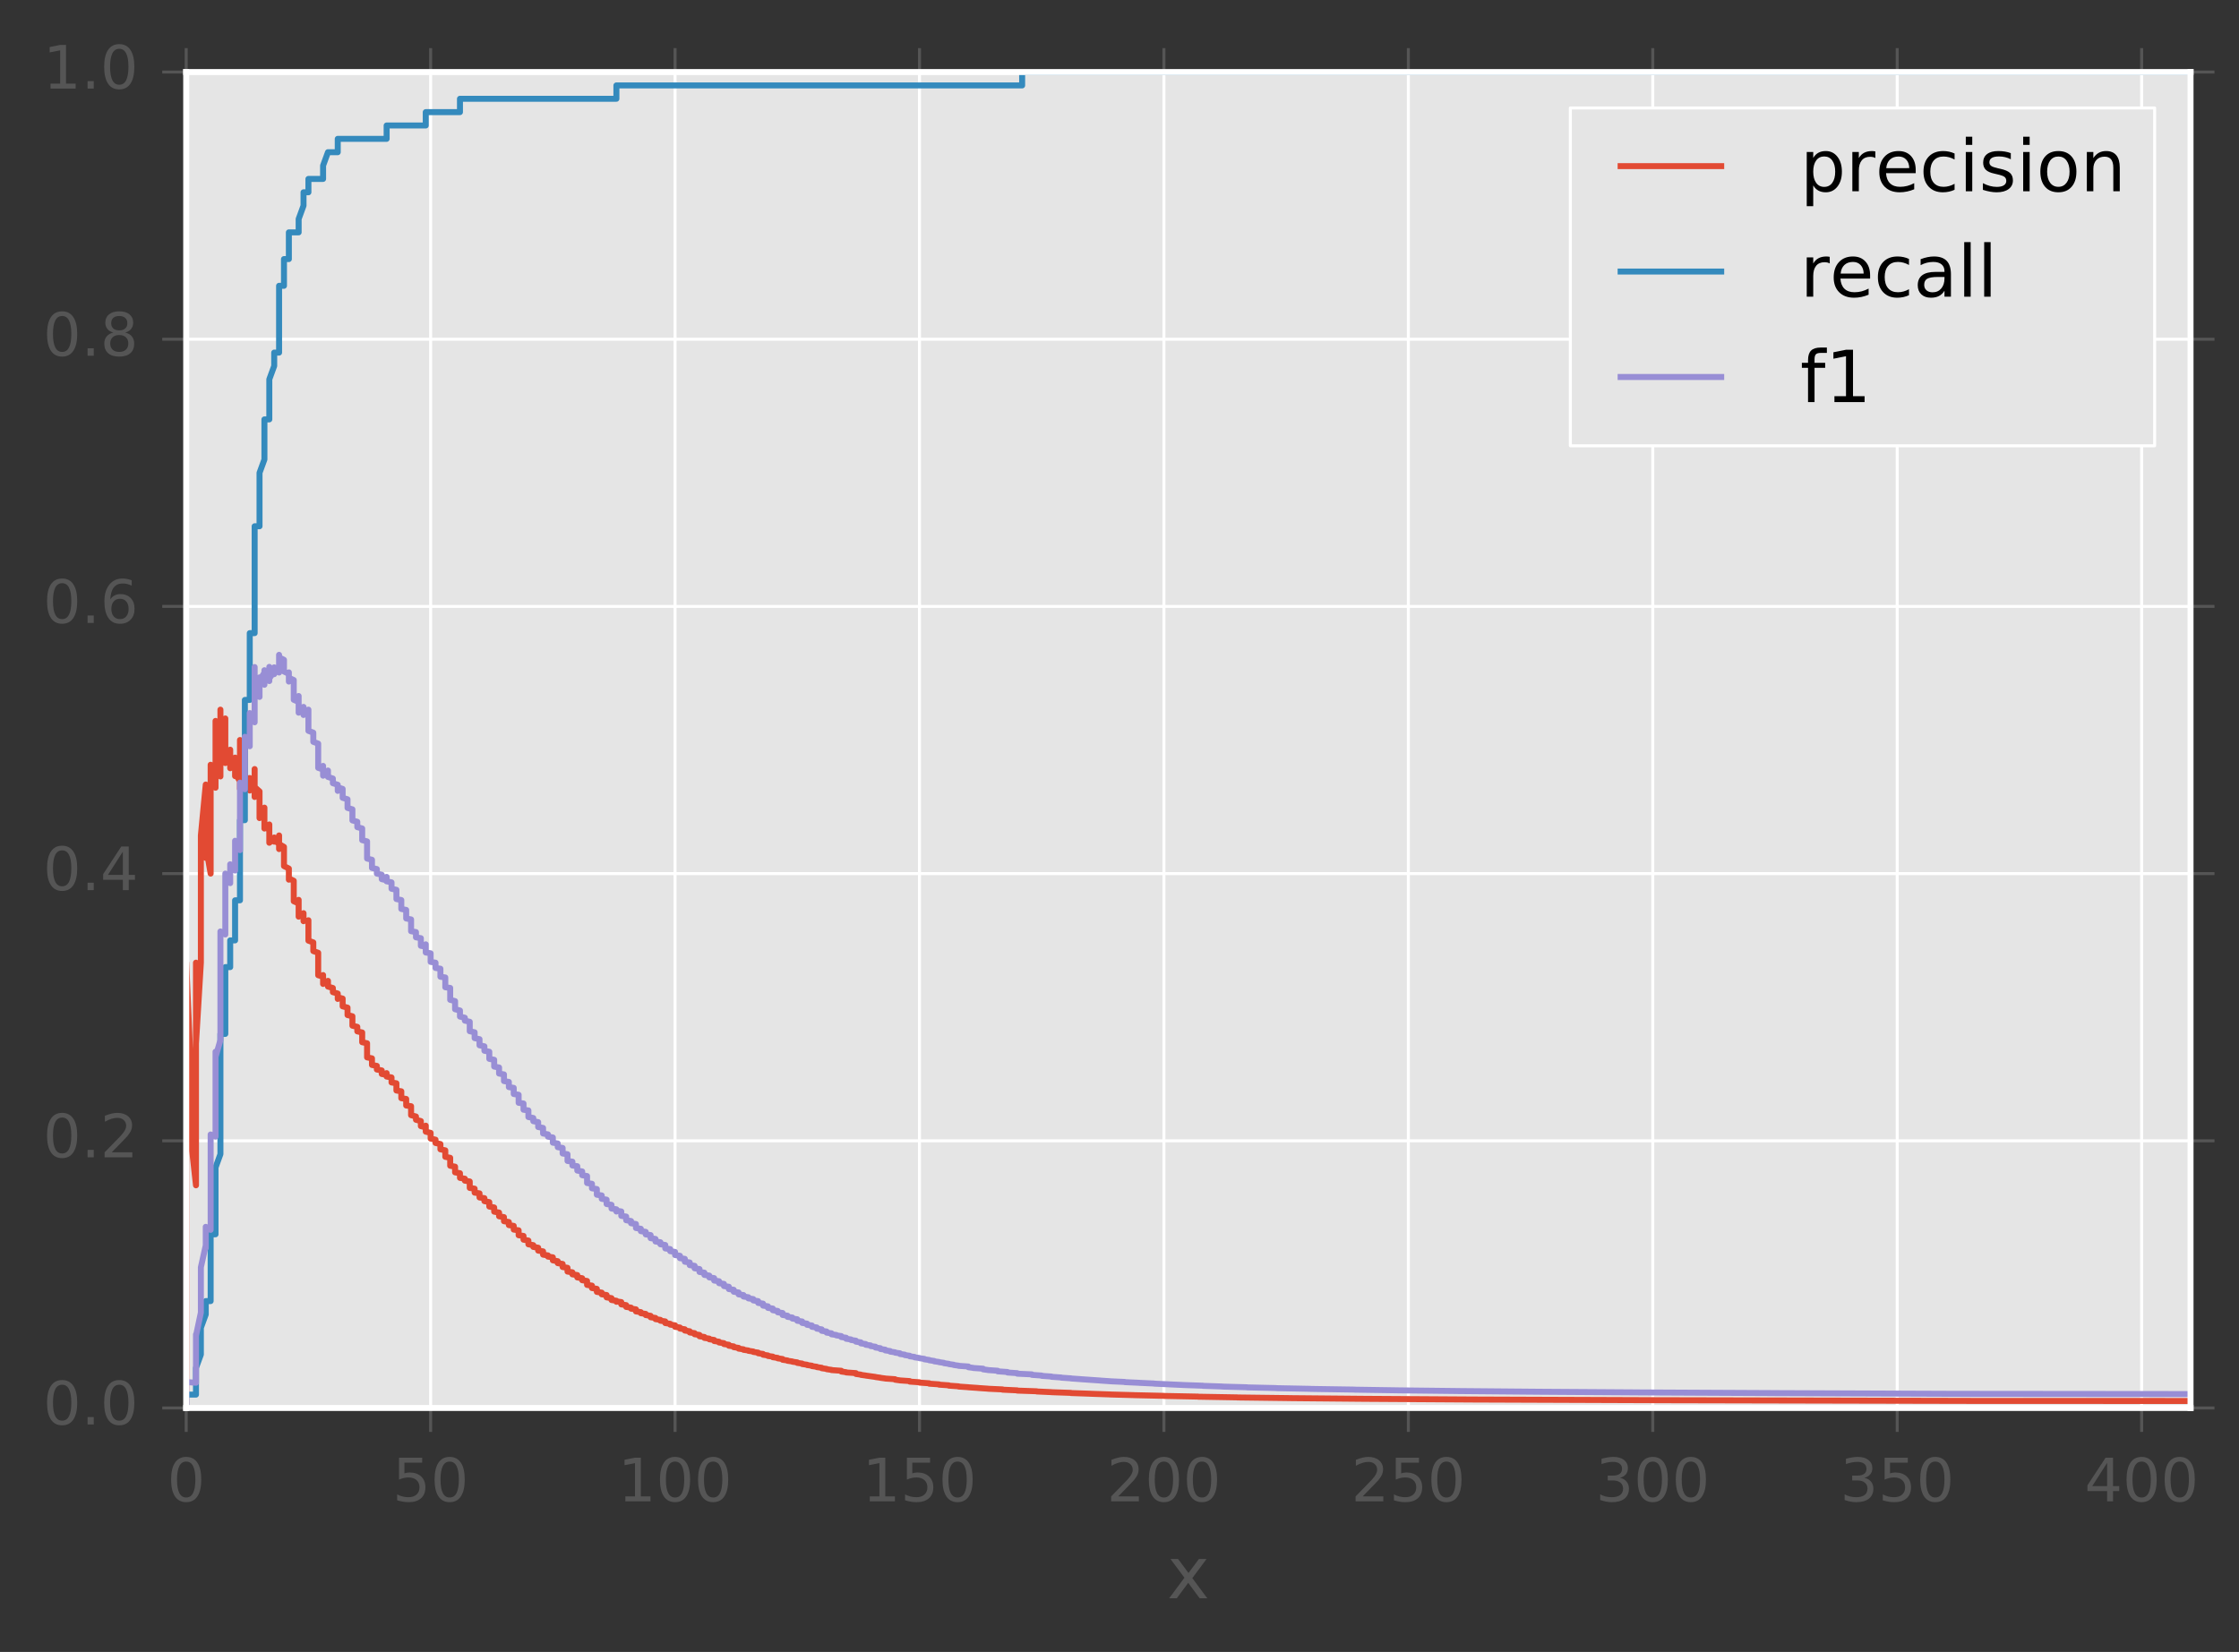 <?xml version="1.0" encoding="utf-8" standalone="no"?>
<!DOCTYPE svg PUBLIC "-//W3C//DTD SVG 1.1//EN"
  "http://www.w3.org/Graphics/SVG/1.1/DTD/svg11.dtd">
<!-- Created with matplotlib (http://matplotlib.org/) -->
<svg height="276pt" version="1.1" viewBox="0 0 374 276" width="374pt" xmlns="http://www.w3.org/2000/svg" xmlns:xlink="http://www.w3.org/1999/xlink">
 <rect x="0" y="0" width="374" height="276" fill="#333333" stroke="none"/>
 <defs>
  <style type="text/css">
*{stroke-linecap:butt;stroke-linejoin:round;stroke-miterlimit:100000;}
  </style>
 </defs>
 <g id="figure_1">
  <g id="patch_1">
   <path d="M 0 276.731 
L 374.481 276.731 
L 374.481 0 
L 0 0 
L 0 276.731 
z
" style="fill:none;"/>
  </g>
  <g id="axes_1">
   <g id="patch_2">
    <path d="M 31.103 235.239 
L 365.903 235.239 
L 365.903 12.039 
L 31.103 12.039 
z
" style="fill:#e5e5e5;"/>
   </g>
   <g id="matplotlib.axis_1">
    <g id="xtick_1">
     <g id="line2d_1">
      <path clip-path="url(#p151633081b)" d="M 31.103 235.239 
L 31.103 12.039 
" style="fill:none;stroke:#ffffff;stroke-linecap:square;stroke-width:0.5;"/>
     </g>
     <g id="line2d_2">
      <defs>
       <path d="M 0 0 
L 0 4 
" id="md553c69bfe" style="stroke:#555555;stroke-width:0.5;"/>
      </defs>
      <g>
       <use style="fill:#555555;stroke:#555555;stroke-width:0.5;" x="31.103" xlink:href="#md553c69bfe" y="235.239"/>
      </g>
     </g>
     <g id="line2d_3">
      <defs>
       <path d="M 0 0 
L 0 -4 
" id="m026d5710ed" style="stroke:#555555;stroke-width:0.5;"/>
      </defs>
      <g>
       <use style="fill:#555555;stroke:#555555;stroke-width:0.5;" x="31.103" xlink:href="#m026d5710ed" y="12.039"/>
      </g>
     </g>
     <g id="text_1">
      <!-- 0 -->
      <defs>
       <path d="M 31.781 66.406 
Q 24.172 66.406 20.328 58.906 
Q 16.5 51.422 16.5 36.375 
Q 16.5 21.391 20.328 13.891 
Q 24.172 6.391 31.781 6.391 
Q 39.453 6.391 43.281 13.891 
Q 47.125 21.391 47.125 36.375 
Q 47.125 51.422 43.281 58.906 
Q 39.453 66.406 31.781 66.406 
M 31.781 74.219 
Q 44.047 74.219 50.516 64.516 
Q 56.984 54.828 56.984 36.375 
Q 56.984 17.969 50.516 8.266 
Q 44.047 -1.422 31.781 -1.422 
Q 19.531 -1.422 13.062 8.266 
Q 6.594 17.969 6.594 36.375 
Q 6.594 54.828 13.062 64.516 
Q 19.531 74.219 31.781 74.219 
" id="BitstreamVeraSans-Roman-30"/>
      </defs>
      <g style="fill:#555555;" transform="translate(27.922 250.838)scale(0.1 -0.1)">
       <use xlink:href="#BitstreamVeraSans-Roman-30"/>
      </g>
     </g>
    </g>
    <g id="xtick_2">
     <g id="line2d_4">
      <path clip-path="url(#p151633081b)" d="M 71.932 235.239 
L 71.932 12.039 
" style="fill:none;stroke:#ffffff;stroke-linecap:square;stroke-width:0.5;"/>
     </g>
     <g id="line2d_5">
      <g>
       <use style="fill:#555555;stroke:#555555;stroke-width:0.5;" x="71.932" xlink:href="#md553c69bfe" y="235.239"/>
      </g>
     </g>
     <g id="line2d_6">
      <g>
       <use style="fill:#555555;stroke:#555555;stroke-width:0.5;" x="71.932" xlink:href="#m026d5710ed" y="12.039"/>
      </g>
     </g>
     <g id="text_2">
      <!-- 50 -->
      <defs>
       <path d="M 10.797 72.906 
L 49.516 72.906 
L 49.516 64.594 
L 19.828 64.594 
L 19.828 46.734 
Q 21.969 47.469 24.109 47.828 
Q 26.266 48.188 28.422 48.188 
Q 40.625 48.188 47.75 41.5 
Q 54.891 34.812 54.891 23.391 
Q 54.891 11.625 47.562 5.094 
Q 40.234 -1.422 26.906 -1.422 
Q 22.312 -1.422 17.547 -0.641 
Q 12.797 0.141 7.719 1.703 
L 7.719 11.625 
Q 12.109 9.234 16.797 8.062 
Q 21.484 6.891 26.703 6.891 
Q 35.156 6.891 40.078 11.328 
Q 45.016 15.766 45.016 23.391 
Q 45.016 31 40.078 35.438 
Q 35.156 39.891 26.703 39.891 
Q 22.75 39.891 18.812 39.016 
Q 14.891 38.141 10.797 36.281 
z
" id="BitstreamVeraSans-Roman-35"/>
      </defs>
      <g style="fill:#555555;" transform="translate(65.57 250.838)scale(0.1 -0.1)">
       <use xlink:href="#BitstreamVeraSans-Roman-35"/>
       <use x="63.623" xlink:href="#BitstreamVeraSans-Roman-30"/>
      </g>
     </g>
    </g>
    <g id="xtick_3">
     <g id="line2d_7">
      <path clip-path="url(#p151633081b)" d="M 112.762 235.239 
L 112.762 12.039 
" style="fill:none;stroke:#ffffff;stroke-linecap:square;stroke-width:0.5;"/>
     </g>
     <g id="line2d_8">
      <g>
       <use style="fill:#555555;stroke:#555555;stroke-width:0.5;" x="112.762" xlink:href="#md553c69bfe" y="235.239"/>
      </g>
     </g>
     <g id="line2d_9">
      <g>
       <use style="fill:#555555;stroke:#555555;stroke-width:0.5;" x="112.762" xlink:href="#m026d5710ed" y="12.039"/>
      </g>
     </g>
     <g id="text_3">
      <!-- 100 -->
      <defs>
       <path d="M 12.406 8.297 
L 28.516 8.297 
L 28.516 63.922 
L 10.984 60.406 
L 10.984 69.391 
L 28.422 72.906 
L 38.281 72.906 
L 38.281 8.297 
L 54.391 8.297 
L 54.391 0 
L 12.406 0 
z
" id="BitstreamVeraSans-Roman-31"/>
      </defs>
      <g style="fill:#555555;" transform="translate(103.218 250.838)scale(0.1 -0.1)">
       <use xlink:href="#BitstreamVeraSans-Roman-31"/>
       <use x="63.623" xlink:href="#BitstreamVeraSans-Roman-30"/>
       <use x="127.246" xlink:href="#BitstreamVeraSans-Roman-30"/>
      </g>
     </g>
    </g>
    <g id="xtick_4">
     <g id="line2d_10">
      <path clip-path="url(#p151633081b)" d="M 153.591 235.239 
L 153.591 12.039 
" style="fill:none;stroke:#ffffff;stroke-linecap:square;stroke-width:0.5;"/>
     </g>
     <g id="line2d_11">
      <g>
       <use style="fill:#555555;stroke:#555555;stroke-width:0.5;" x="153.591" xlink:href="#md553c69bfe" y="235.239"/>
      </g>
     </g>
     <g id="line2d_12">
      <g>
       <use style="fill:#555555;stroke:#555555;stroke-width:0.5;" x="153.591" xlink:href="#m026d5710ed" y="12.039"/>
      </g>
     </g>
     <g id="text_4">
      <!-- 150 -->
      <g style="fill:#555555;" transform="translate(144.047 250.838)scale(0.1 -0.1)">
       <use xlink:href="#BitstreamVeraSans-Roman-31"/>
       <use x="63.623" xlink:href="#BitstreamVeraSans-Roman-35"/>
       <use x="127.246" xlink:href="#BitstreamVeraSans-Roman-30"/>
      </g>
     </g>
    </g>
    <g id="xtick_5">
     <g id="line2d_13">
      <path clip-path="url(#p151633081b)" d="M 194.42 235.239 
L 194.42 12.039 
" style="fill:none;stroke:#ffffff;stroke-linecap:square;stroke-width:0.5;"/>
     </g>
     <g id="line2d_14">
      <g>
       <use style="fill:#555555;stroke:#555555;stroke-width:0.5;" x="194.42" xlink:href="#md553c69bfe" y="235.239"/>
      </g>
     </g>
     <g id="line2d_15">
      <g>
       <use style="fill:#555555;stroke:#555555;stroke-width:0.5;" x="194.42" xlink:href="#m026d5710ed" y="12.039"/>
      </g>
     </g>
     <g id="text_5">
      <!-- 200 -->
      <defs>
       <path d="M 19.188 8.297 
L 53.609 8.297 
L 53.609 0 
L 7.328 0 
L 7.328 8.297 
Q 12.938 14.109 22.625 23.891 
Q 32.328 33.688 34.812 36.531 
Q 39.547 41.844 41.422 45.531 
Q 43.312 49.219 43.312 52.781 
Q 43.312 58.594 39.234 62.25 
Q 35.156 65.922 28.609 65.922 
Q 23.969 65.922 18.812 64.312 
Q 13.672 62.703 7.812 59.422 
L 7.812 69.391 
Q 13.766 71.781 18.938 73 
Q 24.125 74.219 28.422 74.219 
Q 39.75 74.219 46.484 68.547 
Q 53.219 62.891 53.219 53.422 
Q 53.219 48.922 51.531 44.891 
Q 49.859 40.875 45.406 35.406 
Q 44.188 33.984 37.641 27.219 
Q 31.109 20.453 19.188 8.297 
" id="BitstreamVeraSans-Roman-32"/>
      </defs>
      <g style="fill:#555555;" transform="translate(184.876 250.838)scale(0.1 -0.1)">
       <use xlink:href="#BitstreamVeraSans-Roman-32"/>
       <use x="63.623" xlink:href="#BitstreamVeraSans-Roman-30"/>
       <use x="127.246" xlink:href="#BitstreamVeraSans-Roman-30"/>
      </g>
     </g>
    </g>
    <g id="xtick_6">
     <g id="line2d_16">
      <path clip-path="url(#p151633081b)" d="M 235.249 235.239 
L 235.249 12.039 
" style="fill:none;stroke:#ffffff;stroke-linecap:square;stroke-width:0.5;"/>
     </g>
     <g id="line2d_17">
      <g>
       <use style="fill:#555555;stroke:#555555;stroke-width:0.5;" x="235.249" xlink:href="#md553c69bfe" y="235.239"/>
      </g>
     </g>
     <g id="line2d_18">
      <g>
       <use style="fill:#555555;stroke:#555555;stroke-width:0.5;" x="235.249" xlink:href="#m026d5710ed" y="12.039"/>
      </g>
     </g>
     <g id="text_6">
      <!-- 250 -->
      <g style="fill:#555555;" transform="translate(225.706 250.838)scale(0.1 -0.1)">
       <use xlink:href="#BitstreamVeraSans-Roman-32"/>
       <use x="63.623" xlink:href="#BitstreamVeraSans-Roman-35"/>
       <use x="127.246" xlink:href="#BitstreamVeraSans-Roman-30"/>
      </g>
     </g>
    </g>
    <g id="xtick_7">
     <g id="line2d_19">
      <path clip-path="url(#p151633081b)" d="M 276.079 235.239 
L 276.079 12.039 
" style="fill:none;stroke:#ffffff;stroke-linecap:square;stroke-width:0.5;"/>
     </g>
     <g id="line2d_20">
      <g>
       <use style="fill:#555555;stroke:#555555;stroke-width:0.5;" x="276.079" xlink:href="#md553c69bfe" y="235.239"/>
      </g>
     </g>
     <g id="line2d_21">
      <g>
       <use style="fill:#555555;stroke:#555555;stroke-width:0.5;" x="276.079" xlink:href="#m026d5710ed" y="12.039"/>
      </g>
     </g>
     <g id="text_7">
      <!-- 300 -->
      <defs>
       <path d="M 40.578 39.312 
Q 47.656 37.797 51.625 33 
Q 55.609 28.219 55.609 21.188 
Q 55.609 10.406 48.188 4.484 
Q 40.766 -1.422 27.094 -1.422 
Q 22.516 -1.422 17.656 -0.516 
Q 12.797 0.391 7.625 2.203 
L 7.625 11.719 
Q 11.719 9.328 16.594 8.109 
Q 21.484 6.891 26.812 6.891 
Q 36.078 6.891 40.938 10.547 
Q 45.797 14.203 45.797 21.188 
Q 45.797 27.641 41.281 31.266 
Q 36.766 34.906 28.719 34.906 
L 20.219 34.906 
L 20.219 43.016 
L 29.109 43.016 
Q 36.375 43.016 40.234 45.922 
Q 44.094 48.828 44.094 54.297 
Q 44.094 59.906 40.109 62.906 
Q 36.141 65.922 28.719 65.922 
Q 24.656 65.922 20.016 65.031 
Q 15.375 64.156 9.812 62.312 
L 9.812 71.094 
Q 15.438 72.656 20.344 73.438 
Q 25.25 74.219 29.594 74.219 
Q 40.828 74.219 47.359 69.109 
Q 53.906 64.016 53.906 55.328 
Q 53.906 49.266 50.438 45.094 
Q 46.969 40.922 40.578 39.312 
" id="BitstreamVeraSans-Roman-33"/>
      </defs>
      <g style="fill:#555555;" transform="translate(266.535 250.838)scale(0.1 -0.1)">
       <use xlink:href="#BitstreamVeraSans-Roman-33"/>
       <use x="63.623" xlink:href="#BitstreamVeraSans-Roman-30"/>
       <use x="127.246" xlink:href="#BitstreamVeraSans-Roman-30"/>
      </g>
     </g>
    </g>
    <g id="xtick_8">
     <g id="line2d_22">
      <path clip-path="url(#p151633081b)" d="M 316.908 235.239 
L 316.908 12.039 
" style="fill:none;stroke:#ffffff;stroke-linecap:square;stroke-width:0.5;"/>
     </g>
     <g id="line2d_23">
      <g>
       <use style="fill:#555555;stroke:#555555;stroke-width:0.5;" x="316.908" xlink:href="#md553c69bfe" y="235.239"/>
      </g>
     </g>
     <g id="line2d_24">
      <g>
       <use style="fill:#555555;stroke:#555555;stroke-width:0.5;" x="316.908" xlink:href="#m026d5710ed" y="12.039"/>
      </g>
     </g>
     <g id="text_8">
      <!-- 350 -->
      <g style="fill:#555555;" transform="translate(307.364 250.838)scale(0.1 -0.1)">
       <use xlink:href="#BitstreamVeraSans-Roman-33"/>
       <use x="63.623" xlink:href="#BitstreamVeraSans-Roman-35"/>
       <use x="127.246" xlink:href="#BitstreamVeraSans-Roman-30"/>
      </g>
     </g>
    </g>
    <g id="xtick_9">
     <g id="line2d_25">
      <path clip-path="url(#p151633081b)" d="M 357.737 235.239 
L 357.737 12.039 
" style="fill:none;stroke:#ffffff;stroke-linecap:square;stroke-width:0.5;"/>
     </g>
     <g id="line2d_26">
      <g>
       <use style="fill:#555555;stroke:#555555;stroke-width:0.5;" x="357.737" xlink:href="#md553c69bfe" y="235.239"/>
      </g>
     </g>
     <g id="line2d_27">
      <g>
       <use style="fill:#555555;stroke:#555555;stroke-width:0.5;" x="357.737" xlink:href="#m026d5710ed" y="12.039"/>
      </g>
     </g>
     <g id="text_9">
      <!-- 400 -->
      <defs>
       <path d="M 37.797 64.312 
L 12.891 25.391 
L 37.797 25.391 
z
M 35.203 72.906 
L 47.609 72.906 
L 47.609 25.391 
L 58.016 25.391 
L 58.016 17.188 
L 47.609 17.188 
L 47.609 0 
L 37.797 0 
L 37.797 17.188 
L 4.891 17.188 
L 4.891 26.703 
z
" id="BitstreamVeraSans-Roman-34"/>
      </defs>
      <g style="fill:#555555;" transform="translate(348.194 250.838)scale(0.1 -0.1)">
       <use xlink:href="#BitstreamVeraSans-Roman-34"/>
       <use x="63.623" xlink:href="#BitstreamVeraSans-Roman-30"/>
       <use x="127.246" xlink:href="#BitstreamVeraSans-Roman-30"/>
      </g>
     </g>
    </g>
    <g id="text_10">
     <!-- x -->
     <defs>
      <path d="M 54.891 54.688 
L 35.109 28.078 
L 55.906 0 
L 45.312 0 
L 29.391 21.484 
L 13.484 0 
L 2.875 0 
L 24.125 28.609 
L 4.688 54.688 
L 15.281 54.688 
L 29.781 35.203 
L 44.281 54.688 
z
" id="BitstreamVeraSans-Roman-78"/>
     </defs>
     <g style="fill:#555555;" transform="translate(194.952 267.035)scale(0.12 -0.12)">
      <use xlink:href="#BitstreamVeraSans-Roman-78"/>
     </g>
    </g>
   </g>
   <g id="matplotlib.axis_2">
    <g id="ytick_1">
     <g id="line2d_28">
      <path clip-path="url(#p151633081b)" d="M 31.103 235.239 
L 365.903 235.239 
" style="fill:none;stroke:#ffffff;stroke-linecap:square;stroke-width:0.5;"/>
     </g>
     <g id="line2d_29">
      <defs>
       <path d="M 0 0 
L -4 0 
" id="m84ce954ae4" style="stroke:#555555;stroke-width:0.5;"/>
      </defs>
      <g>
       <use style="fill:#555555;stroke:#555555;stroke-width:0.5;" x="31.103" xlink:href="#m84ce954ae4" y="235.239"/>
      </g>
     </g>
     <g id="line2d_30">
      <defs>
       <path d="M 0 0 
L 4 0 
" id="m39b2e62020" style="stroke:#555555;stroke-width:0.5;"/>
      </defs>
      <g>
       <use style="fill:#555555;stroke:#555555;stroke-width:0.5;" x="365.903" xlink:href="#m39b2e62020" y="235.239"/>
      </g>
     </g>
     <g id="text_11">
      <!-- 0.0 -->
      <defs>
       <path d="M 10.688 12.406 
L 21 12.406 
L 21 0 
L 10.688 0 
z
" id="BitstreamVeraSans-Roman-2e"/>
      </defs>
      <g style="fill:#555555;" transform="translate(7.2 237.998)scale(0.1 -0.1)">
       <use xlink:href="#BitstreamVeraSans-Roman-30"/>
       <use x="63.623" xlink:href="#BitstreamVeraSans-Roman-2e"/>
       <use x="95.41" xlink:href="#BitstreamVeraSans-Roman-30"/>
      </g>
     </g>
    </g>
    <g id="ytick_2">
     <g id="line2d_31">
      <path clip-path="url(#p151633081b)" d="M 31.103 190.599 
L 365.903 190.599 
" style="fill:none;stroke:#ffffff;stroke-linecap:square;stroke-width:0.5;"/>
     </g>
     <g id="line2d_32">
      <g>
       <use style="fill:#555555;stroke:#555555;stroke-width:0.5;" x="31.103" xlink:href="#m84ce954ae4" y="190.599"/>
      </g>
     </g>
     <g id="line2d_33">
      <g>
       <use style="fill:#555555;stroke:#555555;stroke-width:0.5;" x="365.903" xlink:href="#m39b2e62020" y="190.599"/>
      </g>
     </g>
     <g id="text_12">
      <!-- 0.2 -->
      <g style="fill:#555555;" transform="translate(7.2 193.358)scale(0.1 -0.1)">
       <use xlink:href="#BitstreamVeraSans-Roman-30"/>
       <use x="63.623" xlink:href="#BitstreamVeraSans-Roman-2e"/>
       <use x="95.41" xlink:href="#BitstreamVeraSans-Roman-32"/>
      </g>
     </g>
    </g>
    <g id="ytick_3">
     <g id="line2d_34">
      <path clip-path="url(#p151633081b)" d="M 31.103 145.959 
L 365.903 145.959 
" style="fill:none;stroke:#ffffff;stroke-linecap:square;stroke-width:0.5;"/>
     </g>
     <g id="line2d_35">
      <g>
       <use style="fill:#555555;stroke:#555555;stroke-width:0.5;" x="31.103" xlink:href="#m84ce954ae4" y="145.959"/>
      </g>
     </g>
     <g id="line2d_36">
      <g>
       <use style="fill:#555555;stroke:#555555;stroke-width:0.5;" x="365.903" xlink:href="#m39b2e62020" y="145.959"/>
      </g>
     </g>
     <g id="text_13">
      <!-- 0.4 -->
      <g style="fill:#555555;" transform="translate(7.2 148.718)scale(0.1 -0.1)">
       <use xlink:href="#BitstreamVeraSans-Roman-30"/>
       <use x="63.623" xlink:href="#BitstreamVeraSans-Roman-2e"/>
       <use x="95.41" xlink:href="#BitstreamVeraSans-Roman-34"/>
      </g>
     </g>
    </g>
    <g id="ytick_4">
     <g id="line2d_37">
      <path clip-path="url(#p151633081b)" d="M 31.103 101.319 
L 365.903 101.319 
" style="fill:none;stroke:#ffffff;stroke-linecap:square;stroke-width:0.5;"/>
     </g>
     <g id="line2d_38">
      <g>
       <use style="fill:#555555;stroke:#555555;stroke-width:0.5;" x="31.103" xlink:href="#m84ce954ae4" y="101.319"/>
      </g>
     </g>
     <g id="line2d_39">
      <g>
       <use style="fill:#555555;stroke:#555555;stroke-width:0.5;" x="365.903" xlink:href="#m39b2e62020" y="101.319"/>
      </g>
     </g>
     <g id="text_14">
      <!-- 0.6 -->
      <defs>
       <path d="M 33.016 40.375 
Q 26.375 40.375 22.484 35.828 
Q 18.609 31.297 18.609 23.391 
Q 18.609 15.531 22.484 10.953 
Q 26.375 6.391 33.016 6.391 
Q 39.656 6.391 43.531 10.953 
Q 47.406 15.531 47.406 23.391 
Q 47.406 31.297 43.531 35.828 
Q 39.656 40.375 33.016 40.375 
M 52.594 71.297 
L 52.594 62.312 
Q 48.875 64.062 45.094 64.984 
Q 41.312 65.922 37.594 65.922 
Q 27.828 65.922 22.672 59.328 
Q 17.531 52.734 16.797 39.406 
Q 19.672 43.656 24.016 45.922 
Q 28.375 48.188 33.594 48.188 
Q 44.578 48.188 50.953 41.516 
Q 57.328 34.859 57.328 23.391 
Q 57.328 12.156 50.688 5.359 
Q 44.047 -1.422 33.016 -1.422 
Q 20.359 -1.422 13.672 8.266 
Q 6.984 17.969 6.984 36.375 
Q 6.984 53.656 15.188 63.938 
Q 23.391 74.219 37.203 74.219 
Q 40.922 74.219 44.703 73.484 
Q 48.484 72.75 52.594 71.297 
" id="BitstreamVeraSans-Roman-36"/>
      </defs>
      <g style="fill:#555555;" transform="translate(7.2 104.078)scale(0.1 -0.1)">
       <use xlink:href="#BitstreamVeraSans-Roman-30"/>
       <use x="63.623" xlink:href="#BitstreamVeraSans-Roman-2e"/>
       <use x="95.41" xlink:href="#BitstreamVeraSans-Roman-36"/>
      </g>
     </g>
    </g>
    <g id="ytick_5">
     <g id="line2d_40">
      <path clip-path="url(#p151633081b)" d="M 31.103 56.679 
L 365.903 56.679 
" style="fill:none;stroke:#ffffff;stroke-linecap:square;stroke-width:0.5;"/>
     </g>
     <g id="line2d_41">
      <g>
       <use style="fill:#555555;stroke:#555555;stroke-width:0.5;" x="31.103" xlink:href="#m84ce954ae4" y="56.679"/>
      </g>
     </g>
     <g id="line2d_42">
      <g>
       <use style="fill:#555555;stroke:#555555;stroke-width:0.5;" x="365.903" xlink:href="#m39b2e62020" y="56.679"/>
      </g>
     </g>
     <g id="text_15">
      <!-- 0.8 -->
      <defs>
       <path d="M 31.781 34.625 
Q 24.75 34.625 20.719 30.859 
Q 16.703 27.094 16.703 20.516 
Q 16.703 13.922 20.719 10.156 
Q 24.75 6.391 31.781 6.391 
Q 38.812 6.391 42.859 10.172 
Q 46.922 13.969 46.922 20.516 
Q 46.922 27.094 42.891 30.859 
Q 38.875 34.625 31.781 34.625 
M 21.922 38.812 
Q 15.578 40.375 12.031 44.719 
Q 8.5 49.078 8.5 55.328 
Q 8.5 64.062 14.719 69.141 
Q 20.953 74.219 31.781 74.219 
Q 42.672 74.219 48.875 69.141 
Q 55.078 64.062 55.078 55.328 
Q 55.078 49.078 51.531 44.719 
Q 48 40.375 41.703 38.812 
Q 48.828 37.156 52.797 32.312 
Q 56.781 27.484 56.781 20.516 
Q 56.781 9.906 50.312 4.234 
Q 43.844 -1.422 31.781 -1.422 
Q 19.734 -1.422 13.25 4.234 
Q 6.781 9.906 6.781 20.516 
Q 6.781 27.484 10.781 32.312 
Q 14.797 37.156 21.922 38.812 
M 18.312 54.391 
Q 18.312 48.734 21.844 45.562 
Q 25.391 42.391 31.781 42.391 
Q 38.141 42.391 41.719 45.562 
Q 45.312 48.734 45.312 54.391 
Q 45.312 60.062 41.719 63.234 
Q 38.141 66.406 31.781 66.406 
Q 25.391 66.406 21.844 63.234 
Q 18.312 60.062 18.312 54.391 
" id="BitstreamVeraSans-Roman-38"/>
      </defs>
      <g style="fill:#555555;" transform="translate(7.2 59.438)scale(0.1 -0.1)">
       <use xlink:href="#BitstreamVeraSans-Roman-30"/>
       <use x="63.623" xlink:href="#BitstreamVeraSans-Roman-2e"/>
       <use x="95.41" xlink:href="#BitstreamVeraSans-Roman-38"/>
      </g>
     </g>
    </g>
    <g id="ytick_6">
     <g id="line2d_43">
      <path clip-path="url(#p151633081b)" d="M 31.103 12.039 
L 365.903 12.039 
" style="fill:none;stroke:#ffffff;stroke-linecap:square;stroke-width:0.5;"/>
     </g>
     <g id="line2d_44">
      <g>
       <use style="fill:#555555;stroke:#555555;stroke-width:0.5;" x="31.103" xlink:href="#m84ce954ae4" y="12.039"/>
      </g>
     </g>
     <g id="line2d_45">
      <g>
       <use style="fill:#555555;stroke:#555555;stroke-width:0.5;" x="365.903" xlink:href="#m39b2e62020" y="12.039"/>
      </g>
     </g>
     <g id="text_16">
      <!-- 1.0 -->
      <g style="fill:#555555;" transform="translate(7.2 14.798)scale(0.1 -0.1)">
       <use xlink:href="#BitstreamVeraSans-Roman-31"/>
       <use x="63.623" xlink:href="#BitstreamVeraSans-Roman-2e"/>
       <use x="95.41" xlink:href="#BitstreamVeraSans-Roman-30"/>
      </g>
     </g>
    </g>
   </g>
   <g id="line2d_46">
    <path clip-path="url(#p151633081b)" d="M 31.103 235.239 
L 31.103 160.839 
L 31.92 179.439 
L 31.92 190.599 
L 32.736 198.039 
L 32.736 160.839 
L 32.736 174.366 
L 33.553 160.839 
L 33.553 139.582 
L 34.369 131.079 
L 34.369 143.333 
L 34.369 141.26 
L 35.186 145.959 
L 35.186 127.772 
L 36.003 131.61 
L 36.003 120.45 
L 36.003 126.655 
L 36.819 123.639 
L 36.819 120.778 
L 36.819 120.778 
L 36.819 120.778 
L 36.819 123.639 
L 36.819 121.044 
L 36.819 121.044 
L 36.819 118.566 
L 36.819 118.566 
L 36.819 118.566 
L 36.819 129.726 
L 36.819 125.597 
L 37.636 127.487 
L 37.636 120.039 
L 37.636 125.305 
L 38.452 126.921 
L 38.452 125.256 
L 38.452 126.828 
L 38.452 126.828 
L 38.452 128.355 
L 38.452 128.355 
L 38.452 128.355 
L 38.452 126.739 
L 39.269 128.225 
L 39.269 129.671 
L 39.269 129.671 
L 39.269 129.671 
L 39.269 126.576 
L 39.269 129.219 
L 40.086 130.528 
L 40.086 131.805 
L 40.086 131.805 
L 40.086 131.805 
L 40.086 123.639 
L 40.086 124.893 
L 40.902 126.119 
L 40.902 124.839 
L 40.902 126.014 
L 40.902 126.014 
L 40.902 129.726 
L 40.902 129.618 
L 41.719 130.552 
L 41.719 131.471 
L 41.719 131.471 
L 41.719 131.471 
L 41.719 130.316 
L 41.719 131.205 
L 41.719 131.205 
L 41.719 132.079 
L 41.719 132.079 
L 41.719 132.079 
L 41.719 129.99 
L 42.535 130.839 
L 42.535 133.155 
L 42.535 131.306 
L 42.535 131.306 
L 42.535 128.491 
L 42.535 130.762 
L 42.535 130.762 
L 42.535 131.498 
L 43.352 132.224 
L 43.352 136.683 
L 43.352 135.723 
L 44.168 134.94 
L 44.168 138.429 
L 44.168 138.081 
L 44.985 138.65 
L 44.985 139.211 
L 44.985 139.211 
L 44.985 139.211 
L 44.985 137.749 
L 44.985 138.857 
L 44.985 138.857 
L 44.985 140.808 
L 45.802 140.105 
L 45.802 140.622 
L 45.802 140.622 
L 45.802 140.622 
L 45.802 139.927 
L 45.802 140.439 
L 46.618 140.946 
L 46.618 139.582 
L 46.618 140.584 
L 46.618 140.584 
L 46.618 141.859 
L 46.618 141.2 
L 46.618 141.2 
L 46.618 140.548 
L 46.618 141.024 
L 47.435 141.495 
L 47.435 144.696 
L 48.251 145.121 
L 48.251 146.974 
L 48.251 146.763 
L 49.068 147.16 
L 49.068 150.577 
L 49.885 150.94 
L 49.885 150.347 
L 49.885 150.708 
L 49.885 150.708 
L 49.885 153.153 
L 50.701 152.572 
L 50.701 153.911 
L 50.701 153.668 
L 51.518 153.994 
L 51.518 154.318 
L 51.518 154.318 
L 51.518 154.318 
L 51.518 153.753 
L 51.518 154.075 
L 51.518 154.075 
L 51.518 157.161 
L 52.334 157.457 
L 52.334 158.903 
L 53.151 159.186 
L 53.151 162.935 
L 53.968 163.189 
L 53.968 163.44 
L 53.968 163.44 
L 53.968 163.44 
L 53.968 162.913 
L 53.968 163.413 
L 53.968 163.413 
L 53.968 164.394 
L 54.784 163.876 
L 54.784 164.834 
L 55.601 165.069 
L 55.601 165.766 
L 56.417 165.995 
L 56.417 166.898 
L 56.417 166.618 
L 57.234 166.839 
L 57.234 168.138 
L 58.05 168.349 
L 58.05 169.592 
L 58.867 169.795 
L 58.867 171.372 
L 59.684 171.563 
L 59.684 172.319 
L 60.5 172.505 
L 60.5 174.132 
L 61.317 174.308 
L 61.317 176.664 
L 62.133 176.826 
L 62.133 177.931 
L 62.95 178.085 
L 62.95 178.695 
L 63.767 178.845 
L 63.767 179.439 
L 64.583 179.586 
L 64.583 179.731 
L 64.583 179.731 
L 64.583 179.731 
L 64.583 179.293 
L 64.583 179.728 
L 64.583 179.728 
L 64.583 179.872 
L 65.4 180.014 
L 65.4 180.855 
L 66.216 180.993 
L 66.216 182.201 
L 67.033 182.332 
L 67.033 183.483 
L 67.849 183.607 
L 67.849 184.703 
L 68.666 184.822 
L 68.666 186.319 
L 69.483 186.541 
L 69.483 187.088 
L 70.299 187.303 
L 70.299 188.146 
L 71.116 188.352 
L 71.116 188.455 
L 71.116 188.455 
L 71.116 188.455 
L 71.116 188.07 
L 71.116 188.377 
L 71.116 188.377 
L 71.116 189.076 
L 71.932 189.272 
L 71.932 190.228 
L 72.749 190.414 
L 72.749 190.964 
L 73.566 191.145 
L 73.566 192.025 
L 74.382 192.197 
L 74.382 193.281 
L 75.199 193.443 
L 75.199 194.771 
L 76.015 194.922 
L 76.015 195.875 
L 76.832 196.017 
L 76.832 196.797 
L 77.648 196.932 
L 77.648 197.264 
L 78.465 197.395 
L 78.465 198.477 
L 79.282 198.6 
L 79.282 199.263 
L 80.098 199.381 
L 80.098 200.073 
L 80.915 200.185 
L 80.915 200.684 
L 81.731 200.847 
L 81.731 201.587 
L 82.548 201.742 
L 82.548 202.445 
L 83.365 202.592 
L 83.365 203.213 
L 84.181 203.353 
L 84.181 204.036 
L 84.998 204.169 
L 84.998 204.689 
L 85.814 204.817 
L 85.814 205.439 
L 86.631 205.56 
L 86.631 206.382 
L 87.448 206.496 
L 87.448 207.124 
L 88.264 207.268 
L 88.264 207.897 
L 89.081 208.033 
L 89.081 208.334 
L 89.897 208.466 
L 89.897 208.949 
L 90.714 209.074 
L 90.714 209.626 
L 91.53 209.745 
L 91.53 209.952 
L 92.347 210.068 
L 92.347 210.579 
L 93.164 210.717 
L 93.164 211.043 
L 93.98 211.176 
L 93.98 211.694 
L 94.797 211.82 
L 94.797 212.454 
L 95.613 212.572 
L 95.613 212.919 
L 96.43 213.032 
L 96.43 213.431 
L 97.247 213.561 
L 97.247 213.899 
L 98.063 214.023 
L 98.063 214.681 
L 98.88 214.796 
L 98.88 215.208 
L 99.696 215.336 
L 99.696 215.848 
L 100.513 215.967 
L 100.513 216.252 
L 101.329 216.366 
L 101.329 216.765 
L 102.146 216.889 
L 102.146 217.206 
L 102.963 217.325 
L 102.963 217.499 
L 102.963 217.433 
L 103.779 217.547 
L 103.779 217.935 
L 104.596 218.056 
L 104.596 218.358 
L 105.412 218.474 
L 105.412 218.65 
L 106.229 218.761 
L 106.229 219.11 
L 107.046 219.227 
L 107.046 219.41 
L 107.862 219.523 
L 107.862 219.722 
L 108.679 219.841 
L 108.679 220.084 
L 109.495 220.197 
L 109.495 220.399 
L 110.312 220.518 
L 110.312 220.663 
L 111.128 220.778 
L 111.128 221.056 
L 111.945 221.174 
L 111.945 221.315 
L 112.762 221.429 
L 112.762 221.683 
L 113.578 221.798 
L 113.578 221.976 
L 114.395 222.094 
L 114.395 222.309 
L 115.211 222.422 
L 115.211 222.627 
L 116.028 222.741 
L 116.028 222.922 
L 116.845 223.038 
L 116.845 223.262 
L 117.661 223.378 
L 117.661 223.535 
L 118.478 223.652 
L 118.478 223.766 
L 119.294 223.878 
L 119.294 224.056 
L 120.111 224.169 
L 120.111 224.3 
L 120.928 224.413 
L 120.928 224.564 
L 121.744 224.677 
L 121.744 224.841 
L 122.561 224.952 
L 122.561 225.084 
L 123.377 225.2 
L 123.377 225.326 
L 124.194 225.44 
L 124.194 225.522 
L 125.01 225.636 
L 125.01 225.69 
L 125.827 225.804 
L 125.827 225.876 
L 126.644 225.99 
L 126.644 226.101 
L 127.46 226.213 
L 127.46 226.347 
L 128.277 226.46 
L 128.277 226.55 
L 129.093 226.661 
L 129.093 226.763 
L 129.91 226.875 
L 129.91 226.948 
L 130.727 227.061 
L 130.727 227.189 
L 131.543 227.302 
L 131.543 227.356 
L 132.36 227.469 
L 132.36 227.51 
L 133.176 227.622 
L 133.176 227.708 
L 133.993 227.819 
L 133.993 227.9 
L 134.809 228.013 
L 134.809 228.067 
L 135.626 228.179 
L 135.626 228.244 
L 136.443 228.357 
L 136.443 228.411 
L 137.259 228.523 
L 137.259 228.601 
L 138.076 228.713 
L 138.076 228.761 
L 138.892 228.873 
L 138.892 228.909 
L 140.526 229.023 
L 140.526 229.153 
L 141.342 229.265 
L 141.342 229.304 
L 142.975 229.418 
L 142.975 229.559 
L 143.792 229.67 
L 143.792 229.708 
L 144.608 229.819 
L 144.608 229.828 
L 145.425 229.94 
L 145.425 229.943 
L 146.242 230.054 
L 146.242 230.073 
L 147.058 230.185 
L 147.058 230.201 
L 147.875 230.312 
L 147.875 230.322 
L 149.508 230.434 
L 149.508 230.518 
L 150.325 230.629 
L 150.325 230.635 
L 151.958 230.747 
L 151.958 230.836 
L 153.591 230.948 
L 153.591 231.003 
L 155.224 231.115 
L 155.224 231.182 
L 156.857 231.294 
L 156.857 231.345 
L 158.49 231.457 
L 158.49 231.51 
L 160.124 231.622 
L 160.124 231.662 
L 161.757 231.774 
L 161.757 231.783 
L 163.39 231.895 
L 163.39 231.903 
L 165.023 232.015 
L 165.023 232.026 
L 167.473 232.139 
L 167.473 232.184 
L 169.923 232.296 
L 169.923 232.338 
L 173.189 232.45 
L 173.189 232.484 
L 175.639 232.596 
L 175.639 232.606 
L 178.905 232.718 
L 178.905 232.748 
L 182.171 232.86 
L 182.171 232.866 
L 185.438 232.978 
L 185.438 232.986 
L 189.521 233.098 
L 189.521 233.102 
L 194.42 233.214 
L 194.42 233.229 
L 200.136 233.341 
L 200.136 233.359 
L 206.669 233.472 
L 206.669 233.484 
L 215.651 233.597 
L 215.651 233.6 
L 227.9 233.713 
L 227.9 233.713 
L 245.865 233.827 
L 245.865 233.828 
L 276.895 233.943 
L 276.895 233.943 
L 329.157 234.059 
L 329.157 234.061 
L 365.903 234.072 
L 365.903 234.072 
" style="fill:none;stroke:#e24a33;stroke-linecap:square;"/>
   </g>
   <g id="line2d_47">
    <path clip-path="url(#p151633081b)" d="M 31.103 235.239 
L 31.103 233.007 
L 32.736 233.007 
L 32.736 228.543 
L 32.736 228.543 
L 33.553 226.311 
L 33.553 221.847 
L 34.369 219.615 
L 34.369 219.615 
L 34.369 217.383 
L 34.369 217.383 
L 35.186 217.383 
L 35.186 206.223 
L 36.003 206.223 
L 36.003 195.063 
L 36.003 195.063 
L 36.819 192.831 
L 36.819 172.743 
L 37.636 172.743 
L 37.636 161.583 
L 37.636 161.583 
L 38.452 161.583 
L 38.452 157.119 
L 39.269 157.119 
L 39.269 157.119 
L 39.269 150.423 
L 39.269 150.423 
L 40.086 150.423 
L 40.086 150.423 
L 40.086 137.031 
L 40.086 137.031 
L 40.902 137.031 
L 40.902 116.943 
L 40.902 116.943 
L 41.719 116.943 
L 41.719 116.943 
L 41.719 105.783 
L 42.535 105.783 
L 42.535 105.783 
L 42.535 87.927 
L 42.535 87.927 
L 43.352 87.927 
L 43.352 87.927 
L 43.352 78.999 
L 43.352 78.999 
L 44.168 76.767 
L 44.168 76.767 
L 44.168 70.071 
L 44.168 70.071 
L 44.985 70.071 
L 44.985 70.071 
L 44.985 63.375 
L 44.985 63.375 
L 45.802 61.143 
L 45.802 61.143 
L 45.802 58.911 
L 45.802 58.911 
L 46.618 58.911 
L 46.618 47.751 
L 46.618 47.751 
L 47.435 47.751 
L 47.435 47.751 
L 47.435 43.287 
L 47.435 43.287 
L 48.251 43.287 
L 48.251 43.287 
L 48.251 38.823 
L 48.251 38.823 
L 49.885 38.823 
L 49.885 36.591 
L 49.885 36.591 
L 50.701 34.359 
L 50.701 34.359 
L 50.701 32.127 
L 50.701 32.127 
L 51.518 32.127 
L 51.518 32.127 
L 51.518 29.895 
L 51.518 29.895 
L 53.968 29.895 
L 53.968 29.895 
L 53.968 27.663 
L 53.968 27.663 
L 54.784 25.431 
L 54.784 25.431 
L 56.417 25.431 
L 56.417 25.431 
L 56.417 23.199 
L 56.417 23.199 
L 64.583 23.199 
L 64.583 23.199 
L 64.583 20.967 
L 64.583 20.967 
L 71.116 20.967 
L 71.116 20.967 
L 71.116 18.735 
L 71.116 18.735 
L 76.832 18.735 
L 76.832 18.735 
L 76.832 16.503 
L 76.832 16.503 
L 102.963 16.503 
L 102.963 16.503 
L 102.963 14.271 
L 102.963 14.271 
L 170.739 14.271 
L 170.739 14.271 
L 170.739 12.039 
L 170.739 12.039 
L 365.903 12.039 
L 365.903 12.039 
" style="fill:none;stroke:#348abd;stroke-linecap:square;"/>
   </g>
   <g id="line2d_48">
    <path clip-path="url(#p151633081b)" d="M 31.103 235.239 
L 31.103 230.905 
L 32.736 231.028 
L 32.736 222.953 
L 32.736 223.174 
L 33.553 219.296 
L 33.553 211.744 
L 34.369 208.067 
L 34.369 208.531 
L 34.369 204.975 
L 34.369 205.229 
L 35.186 205.479 
L 35.186 189.545 
L 36.003 189.902 
L 36.003 175.719 
L 36.003 176.588 
L 36.819 173.778 
L 36.819 155.626 
L 37.636 156.13 
L 37.636 145.959 
L 37.636 147.028 
L 38.452 147.553 
L 38.452 144.402 
L 39.269 144.927 
L 39.269 145.446 
L 39.269 145.446 
L 39.269 145.446 
L 39.269 140.473 
L 39.269 140.999 
L 40.086 141.52 
L 40.086 142.035 
L 40.086 142.035 
L 40.086 142.035 
L 40.086 130.762 
L 40.086 131.315 
L 40.902 131.862 
L 40.902 123.1 
L 40.902 123.639 
L 41.719 124.163 
L 41.719 124.682 
L 41.719 124.682 
L 41.719 124.682 
L 41.719 119.135 
L 42.535 119.653 
L 42.535 120.676 
L 42.535 120.676 
L 42.535 120.676 
L 42.535 111.447 
L 42.535 113.494 
L 43.352 113.995 
L 43.352 116.439 
L 43.352 115.123 
L 43.352 115.123 
L 43.352 113.818 
L 43.352 114.782 
L 43.352 114.782 
L 43.352 115.73 
L 43.352 115.73 
L 43.352 115.73 
L 43.352 113.177 
L 43.352 113.652 
L 44.168 112.393 
L 44.168 114.409 
L 44.168 113.19 
L 44.168 113.19 
L 44.168 111.979 
L 44.168 112.892 
L 44.985 113.344 
L 44.985 113.792 
L 44.985 113.792 
L 44.985 113.792 
L 44.985 111.42 
L 44.985 113.35 
L 45.802 112.203 
L 45.802 112.636 
L 45.802 112.636 
L 45.802 112.636 
L 45.802 111.5 
L 45.802 111.933 
L 46.618 112.362 
L 46.618 109.408 
L 46.618 109.829 
L 47.435 110.247 
L 47.435 112.193 
L 48.251 112.586 
L 48.251 113.365 
L 48.251 113.365 
L 48.251 113.365 
L 48.251 112.338 
L 48.251 113.111 
L 48.251 113.111 
L 48.251 113.874 
L 48.251 113.874 
L 48.251 113.874 
L 48.251 112.861 
L 48.251 113.242 
L 49.068 113.619 
L 49.068 116.916 
L 49.885 117.271 
L 49.885 116.288 
L 49.885 116.996 
L 49.885 116.996 
L 49.885 119.071 
L 50.701 118.108 
L 50.701 119.458 
L 50.701 118.843 
L 51.518 119.175 
L 51.518 119.506 
L 51.518 119.506 
L 51.518 119.506 
L 51.518 118.566 
L 51.518 119.226 
L 51.518 119.226 
L 51.518 122.102 
L 52.334 122.413 
L 52.334 123.942 
L 53.151 124.242 
L 53.151 128.289 
L 53.968 128.567 
L 53.968 128.843 
L 53.968 128.843 
L 53.968 128.843 
L 53.968 127.965 
L 53.968 128.79 
L 53.968 128.79 
L 53.968 129.602 
L 54.784 128.738 
L 54.784 129.808 
L 55.601 130.072 
L 55.601 130.857 
L 56.417 131.116 
L 56.417 132.139 
L 56.417 131.552 
L 57.234 131.805 
L 57.234 133.297 
L 58.05 133.541 
L 58.05 134.984 
L 58.867 135.22 
L 58.867 137.072 
L 59.684 137.299 
L 59.684 138.196 
L 60.5 138.417 
L 60.5 140.367 
L 61.317 140.578 
L 61.317 143.447 
L 62.133 143.645 
L 62.133 145.009 
L 62.95 145.201 
L 62.95 145.959 
L 63.767 146.147 
L 63.767 146.889 
L 64.583 147.073 
L 64.583 147.256 
L 64.583 147.256 
L 64.583 147.256 
L 64.583 146.514 
L 64.583 147.242 
L 65.4 147.423 
L 65.4 148.489 
L 66.216 148.665 
L 66.216 150.21 
L 67.033 150.379 
L 67.033 151.865 
L 67.849 152.027 
L 67.849 153.456 
L 68.666 153.612 
L 68.666 155.584 
L 69.483 155.732 
L 69.483 156.607 
L 70.299 156.751 
L 70.299 158.024 
L 71.116 158.163 
L 71.116 158.439 
L 71.116 158.439 
L 71.116 158.439 
L 71.116 157.778 
L 71.116 158.328 
L 71.116 158.328 
L 71.116 159.139 
L 71.932 159.273 
L 71.932 160.711 
L 72.749 160.839 
L 72.749 161.723 
L 73.566 161.848 
L 73.566 163.191 
L 74.382 163.311 
L 74.382 164.946 
L 75.199 165.059 
L 75.199 167.049 
L 76.015 167.263 
L 76.015 168.622 
L 76.832 168.827 
L 76.832 169.847 
L 77.648 170.042 
L 77.648 170.524 
L 78.465 170.715 
L 78.465 172.293 
L 79.282 172.474 
L 79.282 173.449 
L 80.098 173.623 
L 80.098 174.647 
L 80.915 174.815 
L 80.915 175.557 
L 81.731 175.719 
L 81.731 176.909 
L 82.548 177.065 
L 82.548 178.202 
L 83.365 178.351 
L 83.365 179.368 
L 84.181 179.51 
L 84.181 180.623 
L 84.998 180.759 
L 84.998 181.627 
L 85.814 181.758 
L 85.814 182.784 
L 86.631 182.91 
L 86.631 184.252 
L 87.448 184.37 
L 87.448 185.413 
L 88.264 185.526 
L 88.264 186.631 
L 89.081 186.793 
L 89.081 187.323 
L 89.897 187.48 
L 89.897 188.3 
L 90.714 188.451 
L 90.714 189.382 
L 91.53 189.526 
L 91.53 189.905 
L 92.347 190.046 
L 92.347 190.916 
L 93.164 191.05 
L 93.164 191.666 
L 93.98 191.796 
L 93.98 192.725 
L 94.797 192.848 
L 94.797 193.968 
L 95.613 194.085 
L 95.613 194.732 
L 96.43 194.845 
L 96.43 195.577 
L 97.247 195.72 
L 97.247 196.353 
L 98.063 196.49 
L 98.063 197.656 
L 98.88 197.784 
L 98.88 198.538 
L 99.696 198.661 
L 99.696 199.614 
L 100.513 199.73 
L 100.513 200.297 
L 101.329 200.436 
L 101.329 201.168 
L 102.146 201.3 
L 102.146 201.921 
L 102.963 202.047 
L 102.963 202.42 
L 102.963 202.283 
L 103.779 202.406 
L 103.779 203.145 
L 104.596 203.261 
L 104.596 203.874 
L 105.412 204.007 
L 105.412 204.378 
L 106.229 204.506 
L 106.229 205.175 
L 107.046 205.298 
L 107.046 205.698 
L 107.862 205.816 
L 107.862 206.241 
L 108.679 206.354 
L 108.679 206.873 
L 109.495 207 
L 109.495 207.427 
L 110.312 207.549 
L 110.312 207.892 
L 111.128 208.009 
L 111.128 208.584 
L 111.945 208.696 
L 111.945 209.043 
L 112.762 209.166 
L 112.762 209.694 
L 113.578 209.811 
L 113.578 210.214 
L 114.395 210.327 
L 114.395 210.809 
L 115.211 210.93 
L 115.211 211.376 
L 116.028 211.492 
L 116.028 211.906 
L 116.845 212.028 
L 116.845 212.517 
L 117.661 212.634 
L 117.661 213.009 
L 118.478 213.12 
L 118.478 213.426 
L 119.294 213.544 
L 119.294 213.951 
L 120.111 214.063 
L 120.111 214.393 
L 120.928 214.51 
L 120.928 214.873 
L 121.744 214.985 
L 121.744 215.377 
L 122.561 215.492 
L 122.561 215.822 
L 123.377 215.941 
L 123.377 216.264 
L 124.194 216.377 
L 124.194 216.623 
L 125.01 216.74 
L 125.01 216.932 
L 125.827 217.045 
L 125.827 217.274 
L 126.644 217.39 
L 126.644 217.688 
L 127.46 217.806 
L 127.46 218.143 
L 128.277 218.255 
L 128.277 218.518 
L 129.093 218.631 
L 129.093 218.913 
L 129.91 219.027 
L 129.91 219.256 
L 130.727 219.371 
L 130.727 219.705 
L 131.543 219.819 
L 131.543 220.016 
L 132.36 220.13 
L 132.36 220.304 
L 133.176 220.419 
L 133.176 220.673 
L 133.993 220.787 
L 133.993 221.033 
L 134.809 221.147 
L 134.809 221.346 
L 135.626 221.459 
L 135.626 221.679 
L 136.443 221.79 
L 136.443 221.992 
L 137.259 222.106 
L 137.259 222.351 
L 138.076 222.463 
L 138.076 222.652 
L 138.892 222.766 
L 138.892 222.932 
L 139.709 223.044 
L 139.709 223.115 
L 140.526 223.227 
L 140.526 223.394 
L 141.342 223.507 
L 141.342 223.679 
L 142.159 223.793 
L 142.159 223.884 
L 142.975 223.997 
L 142.975 224.163 
L 143.792 224.276 
L 143.792 224.447 
L 144.608 224.559 
L 144.608 224.677 
L 145.425 224.789 
L 145.425 224.894 
L 146.242 225.007 
L 146.242 225.142 
L 147.058 225.254 
L 147.058 225.388 
L 147.875 225.5 
L 147.875 225.619 
L 148.691 225.731 
L 148.691 225.826 
L 149.508 225.939 
L 149.508 225.994 
L 150.325 226.106 
L 150.325 226.218 
L 151.141 226.331 
L 151.141 226.404 
L 151.958 226.515 
L 151.958 226.604 
L 152.774 226.716 
L 152.774 226.779 
L 153.591 226.891 
L 153.591 226.926 
L 154.408 227.038 
L 154.408 227.108 
L 155.224 227.22 
L 155.224 227.271 
L 156.041 227.382 
L 156.041 227.443 
L 156.857 227.555 
L 156.857 227.586 
L 157.674 227.699 
L 157.674 227.752 
L 158.49 227.864 
L 158.49 227.904 
L 159.307 228.016 
L 159.307 228.059 
L 160.124 228.17 
L 160.124 228.199 
L 161.757 228.311 
L 161.757 228.433 
L 162.573 228.544 
L 162.573 228.561 
L 164.207 228.674 
L 164.207 228.785 
L 165.023 228.896 
L 165.023 228.906 
L 166.656 229.018 
L 166.656 229.118 
L 168.289 229.23 
L 168.289 229.314 
L 169.923 229.426 
L 169.923 229.512 
L 172.372 229.625 
L 172.372 229.71 
L 174.006 229.822 
L 174.006 229.875 
L 175.639 229.987 
L 175.639 230.034 
L 177.272 230.147 
L 177.272 230.177 
L 178.905 230.29 
L 178.905 230.312 
L 180.538 230.425 
L 180.538 230.431 
L 182.171 230.543 
L 182.171 230.544 
L 183.805 230.655 
L 183.805 230.661 
L 185.438 230.773 
L 185.438 230.779 
L 187.888 230.891 
L 187.888 230.923 
L 190.337 231.035 
L 190.337 231.042 
L 192.787 231.154 
L 192.787 231.175 
L 195.237 231.287 
L 195.237 231.292 
L 197.687 231.404 
L 197.687 231.407 
L 200.953 231.52 
L 200.953 231.542 
L 204.219 231.654 
L 204.219 231.669 
L 208.302 231.781 
L 208.302 231.802 
L 213.202 231.914 
L 213.202 231.93 
L 218.918 232.043 
L 218.918 232.056 
L 226.267 232.169 
L 226.267 232.182 
L 233.616 232.295 
L 233.616 232.296 
L 243.415 232.409 
L 243.415 232.411 
L 256.481 232.525 
L 256.481 232.527 
L 273.629 232.641 
L 273.629 232.643 
L 296.493 232.758 
L 296.493 232.761 
L 325.89 232.877 
L 325.89 232.879 
L 365.903 232.917 
L 365.903 232.917 
" style="fill:none;stroke:#988ed5;stroke-linecap:square;"/>
   </g>
   <g id="patch_3">
    <path d="M 31.103 12.039 
L 365.903 12.039 
" style="fill:none;stroke:#ffffff;stroke-linecap:square;stroke-linejoin:miter;"/>
   </g>
   <g id="patch_4">
    <path d="M 365.903 235.239 
L 365.903 12.039 
" style="fill:none;stroke:#ffffff;stroke-linecap:square;stroke-linejoin:miter;"/>
   </g>
   <g id="patch_5">
    <path d="M 31.103 235.239 
L 365.903 235.239 
" style="fill:none;stroke:#ffffff;stroke-linecap:square;stroke-linejoin:miter;"/>
   </g>
   <g id="patch_6">
    <path d="M 31.103 235.239 
L 31.103 12.039 
" style="fill:none;stroke:#ffffff;stroke-linecap:square;stroke-linejoin:miter;"/>
   </g>
   <g id="legend_1">
    <g id="patch_7">
     <path d="M 262.308 74.48 
L 359.903 74.48 
L 359.903 18.039 
L 262.308 18.039 
z
" style="fill:#e5e5e5;stroke:#ffffff;stroke-linejoin:miter;stroke-width:0.5;"/>
    </g>
    <g id="line2d_49">
     <path d="M 270.707 27.757 
L 287.507 27.757 
" style="fill:none;stroke:#e24a33;stroke-linecap:square;"/>
    </g>
    <g id="line2d_50"/>
    <g id="text_17">
     <!-- precision -->
     <defs>
      <path d="M 54.891 33.016 
L 54.891 0 
L 45.906 0 
L 45.906 32.719 
Q 45.906 40.484 42.875 44.328 
Q 39.844 48.188 33.797 48.188 
Q 26.516 48.188 22.312 43.547 
Q 18.109 38.922 18.109 30.906 
L 18.109 0 
L 9.078 0 
L 9.078 54.688 
L 18.109 54.688 
L 18.109 46.188 
Q 21.344 51.125 25.703 53.562 
Q 30.078 56 35.797 56 
Q 45.219 56 50.047 50.172 
Q 54.891 44.344 54.891 33.016 
" id="BitstreamVeraSans-Roman-6e"/>
      <path d="M 30.609 48.391 
Q 23.391 48.391 19.188 42.75 
Q 14.984 37.109 14.984 27.297 
Q 14.984 17.484 19.156 11.844 
Q 23.344 6.203 30.609 6.203 
Q 37.797 6.203 41.984 11.859 
Q 46.188 17.531 46.188 27.297 
Q 46.188 37.016 41.984 42.703 
Q 37.797 48.391 30.609 48.391 
M 30.609 56 
Q 42.328 56 49.016 48.375 
Q 55.719 40.766 55.719 27.297 
Q 55.719 13.875 49.016 6.219 
Q 42.328 -1.422 30.609 -1.422 
Q 18.844 -1.422 12.172 6.219 
Q 5.516 13.875 5.516 27.297 
Q 5.516 40.766 12.172 48.375 
Q 18.844 56 30.609 56 
" id="BitstreamVeraSans-Roman-6f"/>
      <path d="M 9.422 54.688 
L 18.406 54.688 
L 18.406 0 
L 9.422 0 
z
M 9.422 75.984 
L 18.406 75.984 
L 18.406 64.594 
L 9.422 64.594 
z
" id="BitstreamVeraSans-Roman-69"/>
      <path d="M 18.109 8.203 
L 18.109 -20.797 
L 9.078 -20.797 
L 9.078 54.688 
L 18.109 54.688 
L 18.109 46.391 
Q 20.953 51.266 25.266 53.625 
Q 29.594 56 35.594 56 
Q 45.562 56 51.781 48.094 
Q 58.016 40.188 58.016 27.297 
Q 58.016 14.406 51.781 6.484 
Q 45.562 -1.422 35.594 -1.422 
Q 29.594 -1.422 25.266 0.953 
Q 20.953 3.328 18.109 8.203 
M 48.688 27.297 
Q 48.688 37.203 44.609 42.844 
Q 40.531 48.484 33.406 48.484 
Q 26.266 48.484 22.188 42.844 
Q 18.109 37.203 18.109 27.297 
Q 18.109 17.391 22.188 11.75 
Q 26.266 6.109 33.406 6.109 
Q 40.531 6.109 44.609 11.75 
Q 48.688 17.391 48.688 27.297 
" id="BitstreamVeraSans-Roman-70"/>
      <path d="M 56.203 29.594 
L 56.203 25.203 
L 14.891 25.203 
Q 15.484 15.922 20.484 11.062 
Q 25.484 6.203 34.422 6.203 
Q 39.594 6.203 44.453 7.469 
Q 49.312 8.734 54.109 11.281 
L 54.109 2.781 
Q 49.266 0.734 44.188 -0.344 
Q 39.109 -1.422 33.891 -1.422 
Q 20.797 -1.422 13.156 6.188 
Q 5.516 13.812 5.516 26.812 
Q 5.516 40.234 12.766 48.109 
Q 20.016 56 32.328 56 
Q 43.359 56 49.781 48.891 
Q 56.203 41.797 56.203 29.594 
M 47.219 32.234 
Q 47.125 39.594 43.094 43.984 
Q 39.062 48.391 32.422 48.391 
Q 24.906 48.391 20.391 44.141 
Q 15.875 39.891 15.188 32.172 
z
" id="BitstreamVeraSans-Roman-65"/>
      <path d="M 41.109 46.297 
Q 39.594 47.172 37.812 47.578 
Q 36.031 48 33.891 48 
Q 26.266 48 22.188 43.047 
Q 18.109 38.094 18.109 28.812 
L 18.109 0 
L 9.078 0 
L 9.078 54.688 
L 18.109 54.688 
L 18.109 46.188 
Q 20.953 51.172 25.484 53.578 
Q 30.031 56 36.531 56 
Q 37.453 56 38.578 55.875 
Q 39.703 55.766 41.062 55.516 
z
" id="BitstreamVeraSans-Roman-72"/>
      <path d="M 44.281 53.078 
L 44.281 44.578 
Q 40.484 46.531 36.375 47.5 
Q 32.281 48.484 27.875 48.484 
Q 21.188 48.484 17.844 46.438 
Q 14.5 44.391 14.5 40.281 
Q 14.5 37.156 16.891 35.375 
Q 19.281 33.594 26.516 31.984 
L 29.594 31.297 
Q 39.156 29.25 43.188 25.516 
Q 47.219 21.781 47.219 15.094 
Q 47.219 7.469 41.188 3.016 
Q 35.156 -1.422 24.609 -1.422 
Q 20.219 -1.422 15.453 -0.562 
Q 10.688 0.297 5.422 2 
L 5.422 11.281 
Q 10.406 8.688 15.234 7.391 
Q 20.062 6.109 24.812 6.109 
Q 31.156 6.109 34.562 8.281 
Q 37.984 10.453 37.984 14.406 
Q 37.984 18.062 35.516 20.016 
Q 33.062 21.969 24.703 23.781 
L 21.578 24.516 
Q 13.234 26.266 9.516 29.906 
Q 5.812 33.547 5.812 39.891 
Q 5.812 47.609 11.281 51.797 
Q 16.75 56 26.812 56 
Q 31.781 56 36.172 55.266 
Q 40.578 54.547 44.281 53.078 
" id="BitstreamVeraSans-Roman-73"/>
      <path d="M 48.781 52.594 
L 48.781 44.188 
Q 44.969 46.297 41.141 47.344 
Q 37.312 48.391 33.406 48.391 
Q 24.656 48.391 19.812 42.844 
Q 14.984 37.312 14.984 27.297 
Q 14.984 17.281 19.812 11.734 
Q 24.656 6.203 33.406 6.203 
Q 37.312 6.203 41.141 7.25 
Q 44.969 8.297 48.781 10.406 
L 48.781 2.094 
Q 45.016 0.344 40.984 -0.531 
Q 36.969 -1.422 32.422 -1.422 
Q 20.062 -1.422 12.781 6.344 
Q 5.516 14.109 5.516 27.297 
Q 5.516 40.672 12.859 48.328 
Q 20.219 56 33.016 56 
Q 37.156 56 41.109 55.141 
Q 45.062 54.297 48.781 52.594 
" id="BitstreamVeraSans-Roman-63"/>
     </defs>
     <g transform="translate(300.707 31.957)scale(0.12 -0.12)">
      <use xlink:href="#BitstreamVeraSans-Roman-70"/>
      <use x="63.477" xlink:href="#BitstreamVeraSans-Roman-72"/>
      <use x="104.559" xlink:href="#BitstreamVeraSans-Roman-65"/>
      <use x="166.082" xlink:href="#BitstreamVeraSans-Roman-63"/>
      <use x="221.062" xlink:href="#BitstreamVeraSans-Roman-69"/>
      <use x="248.846" xlink:href="#BitstreamVeraSans-Roman-73"/>
      <use x="300.945" xlink:href="#BitstreamVeraSans-Roman-69"/>
      <use x="328.729" xlink:href="#BitstreamVeraSans-Roman-6f"/>
      <use x="389.91" xlink:href="#BitstreamVeraSans-Roman-6e"/>
     </g>
    </g>
    <g id="line2d_51">
     <path d="M 270.707 45.371 
L 287.507 45.371 
" style="fill:none;stroke:#348abd;stroke-linecap:square;"/>
    </g>
    <g id="line2d_52"/>
    <g id="text_18">
     <!-- recall -->
     <defs>
      <path d="M 34.281 27.484 
Q 23.391 27.484 19.188 25 
Q 14.984 22.516 14.984 16.5 
Q 14.984 11.719 18.141 8.906 
Q 21.297 6.109 26.703 6.109 
Q 34.188 6.109 38.703 11.406 
Q 43.219 16.703 43.219 25.484 
L 43.219 27.484 
z
M 52.203 31.203 
L 52.203 0 
L 43.219 0 
L 43.219 8.297 
Q 40.141 3.328 35.547 0.953 
Q 30.953 -1.422 24.312 -1.422 
Q 15.922 -1.422 10.953 3.297 
Q 6 8.016 6 15.922 
Q 6 25.141 12.172 29.828 
Q 18.359 34.516 30.609 34.516 
L 43.219 34.516 
L 43.219 35.406 
Q 43.219 41.609 39.141 45 
Q 35.062 48.391 27.688 48.391 
Q 23 48.391 18.547 47.266 
Q 14.109 46.141 10.016 43.891 
L 10.016 52.203 
Q 14.938 54.109 19.578 55.047 
Q 24.219 56 28.609 56 
Q 40.484 56 46.344 49.844 
Q 52.203 43.703 52.203 31.203 
" id="BitstreamVeraSans-Roman-61"/>
      <path d="M 9.422 75.984 
L 18.406 75.984 
L 18.406 0 
L 9.422 0 
z
" id="BitstreamVeraSans-Roman-6c"/>
     </defs>
     <g transform="translate(300.707 49.571)scale(0.12 -0.12)">
      <use xlink:href="#BitstreamVeraSans-Roman-72"/>
      <use x="41.082" xlink:href="#BitstreamVeraSans-Roman-65"/>
      <use x="102.605" xlink:href="#BitstreamVeraSans-Roman-63"/>
      <use x="157.586" xlink:href="#BitstreamVeraSans-Roman-61"/>
      <use x="218.865" xlink:href="#BitstreamVeraSans-Roman-6c"/>
      <use x="246.648" xlink:href="#BitstreamVeraSans-Roman-6c"/>
     </g>
    </g>
    <g id="line2d_53">
     <path d="M 270.707 62.985 
L 287.507 62.985 
" style="fill:none;stroke:#988ed5;stroke-linecap:square;"/>
    </g>
    <g id="line2d_54"/>
    <g id="text_19">
     <!-- f1 -->
     <defs>
      <path d="M 37.109 75.984 
L 37.109 68.5 
L 28.516 68.5 
Q 23.688 68.5 21.797 66.547 
Q 19.922 64.594 19.922 59.516 
L 19.922 54.688 
L 34.719 54.688 
L 34.719 47.703 
L 19.922 47.703 
L 19.922 0 
L 10.891 0 
L 10.891 47.703 
L 2.297 47.703 
L 2.297 54.688 
L 10.891 54.688 
L 10.891 58.5 
Q 10.891 67.625 15.141 71.797 
Q 19.391 75.984 28.609 75.984 
z
" id="BitstreamVeraSans-Roman-66"/>
     </defs>
     <g transform="translate(300.707 67.185)scale(0.12 -0.12)">
      <use xlink:href="#BitstreamVeraSans-Roman-66"/>
      <use x="35.205" xlink:href="#BitstreamVeraSans-Roman-31"/>
     </g>
    </g>
   </g>
  </g>
 </g>
 <defs>
  <clipPath id="p151633081b">
   <rect height="223.2" width="334.8" x="31.103" y="12.039"/>
  </clipPath>
 </defs>
</svg>
